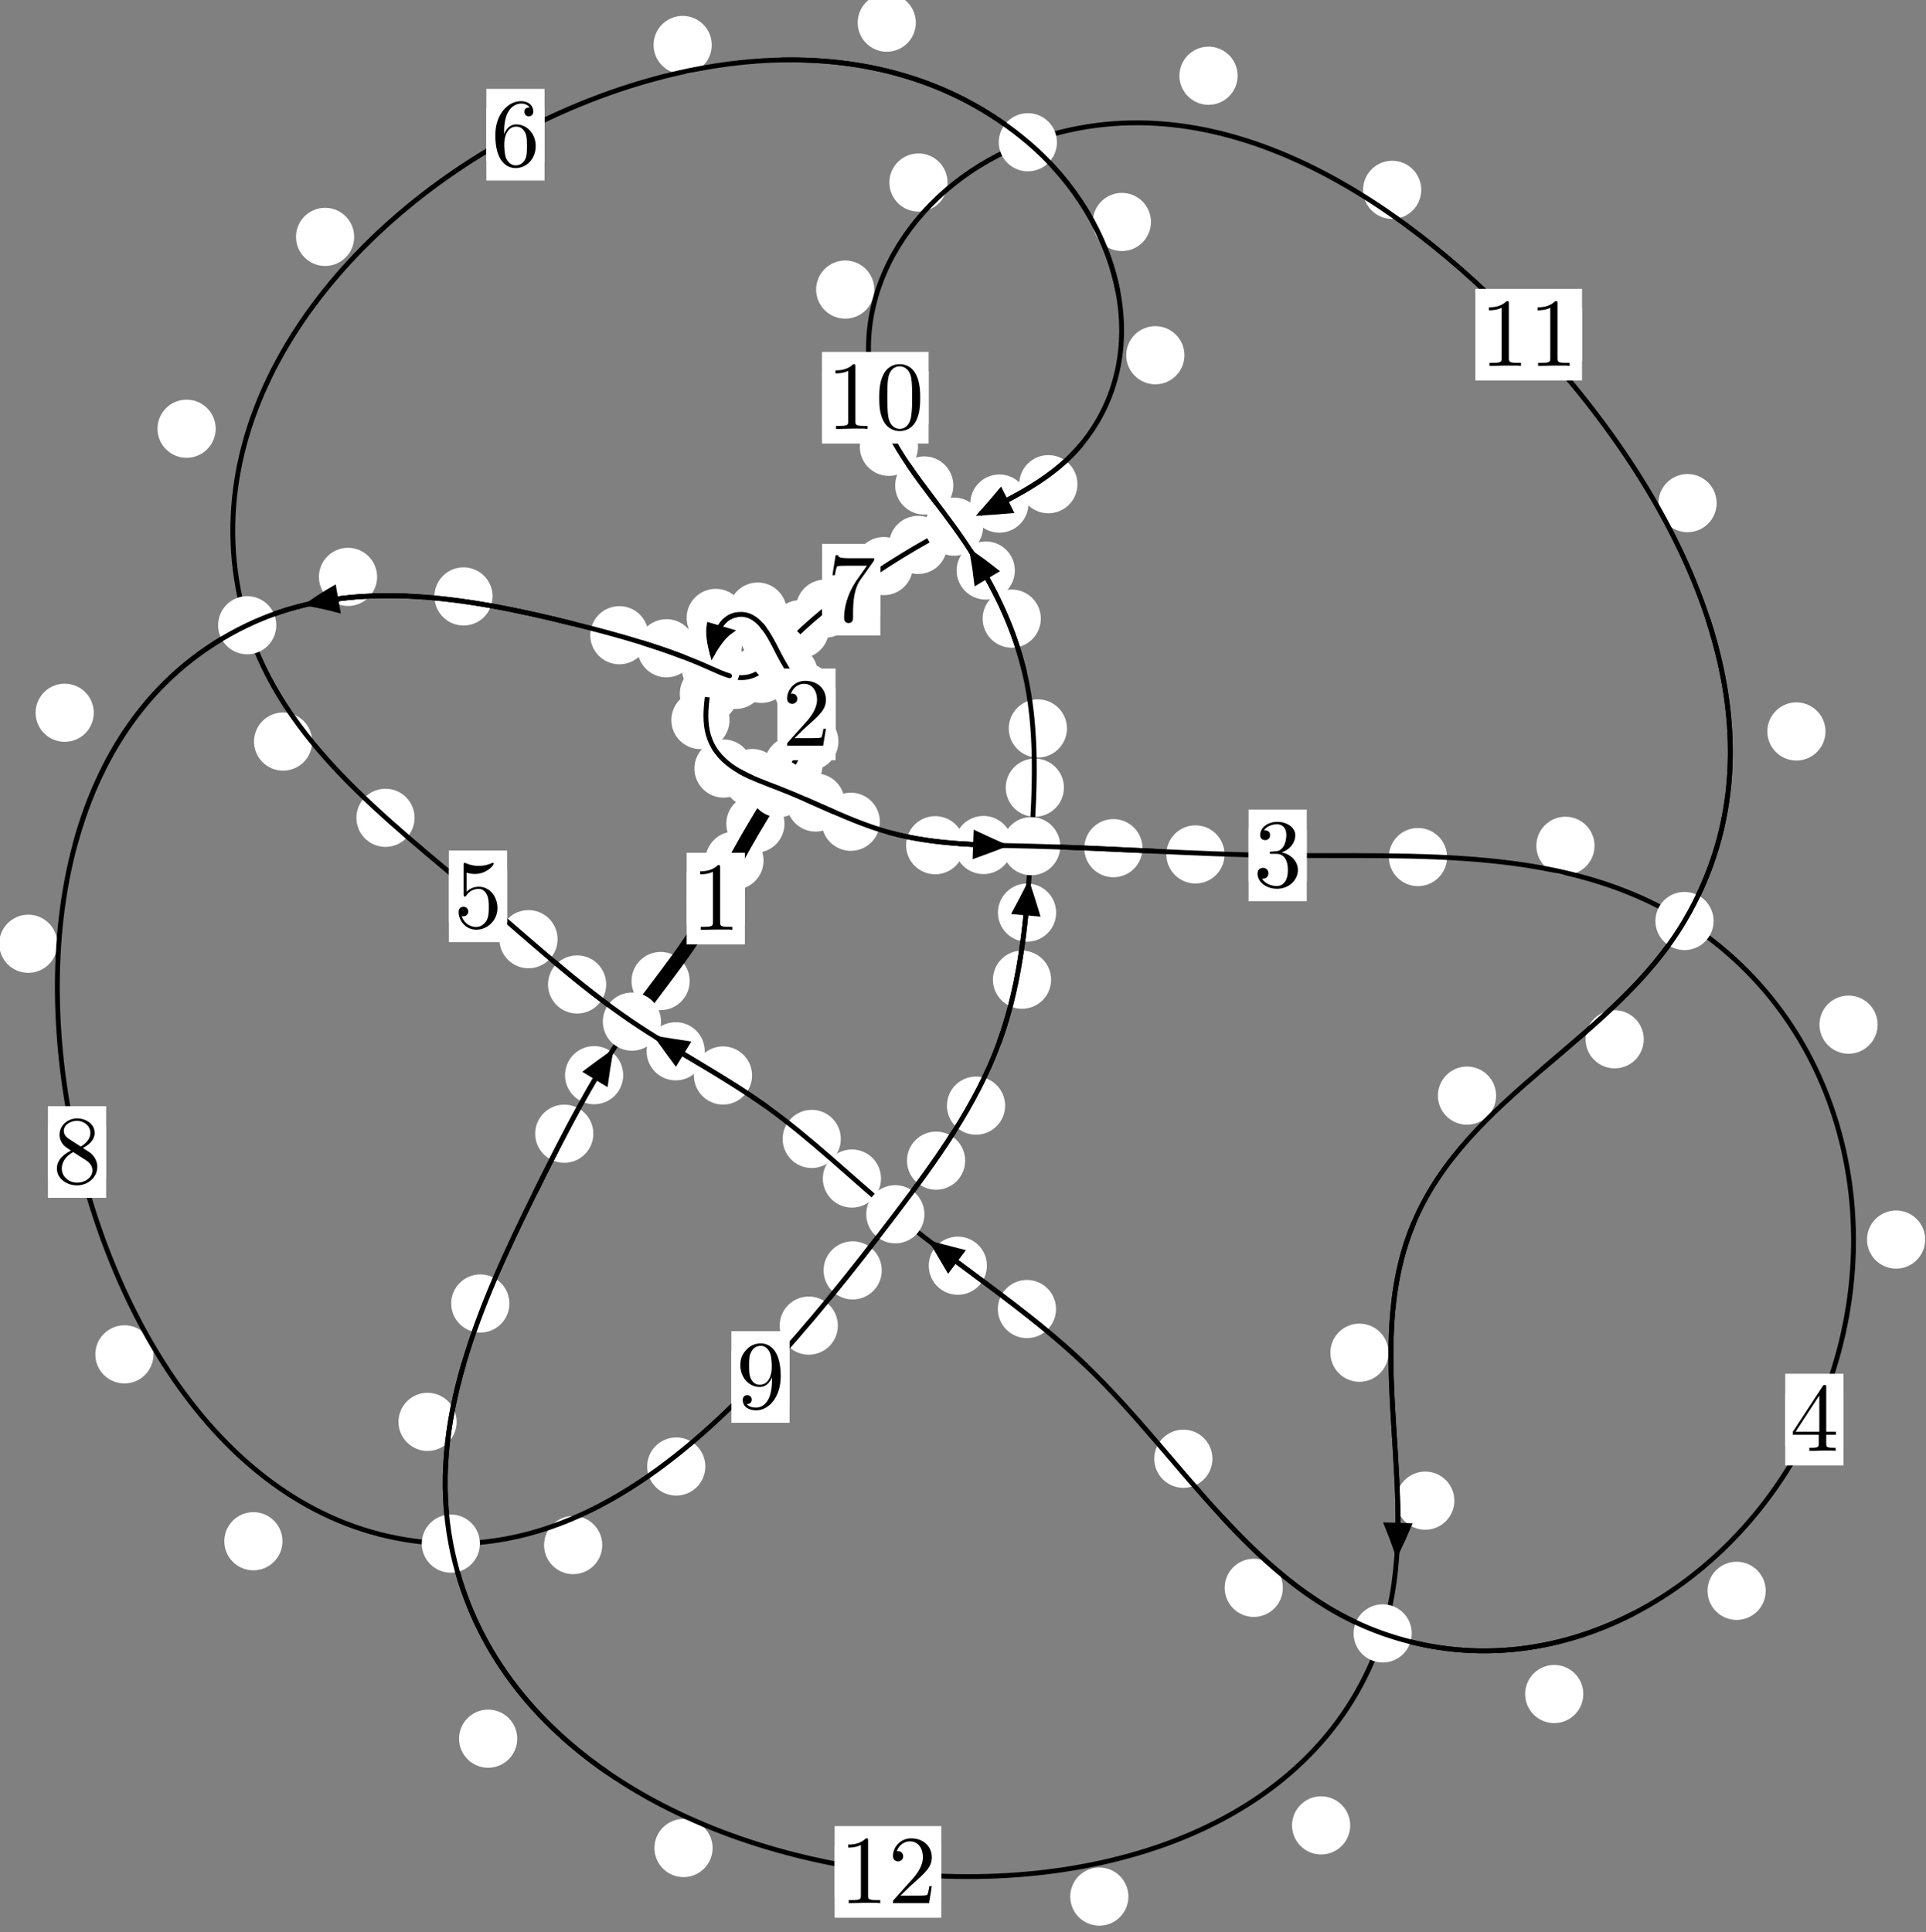 <?xml version="1.0"?>
<!-- Created by MetaPost 1.999 on 2021.07.06:0006 -->
<svg version="1.1" xmlns="http://www.w3.org/2000/svg" xmlns:xlink="http://www.w3.org/1999/xlink" width="197.915" height="198.559" viewBox="0 0 197.915 198.559">
<rect x="0" y="0" width="197.915" height="198.559" fill="#808080" stroke="none"/>
<!-- Original BoundingBox: -80.083054 -116.898102 117.831909 81.660553 -->
  <defs>
    <g transform="scale(0.01,0.01)" id="GLYPHcmr10_48">
      <path style="fill-rule: evenodd;" d="M460 -320C460 -400,455 -480,420 -554C374 -650,292 -666,250 -666C190 -666,117 -640,76 -547C44 -478,39 -400,39 -320C39 -245,43 -155,84 -79C127 2,200 22,249 22C303 22,379 1,423 -94C455 -163,460 -241,460 -320M249 -0C210 -0,151 -25,133 -121C122 -181,122 -273,122 -332C122 -396,122 -462,130 -516C149 -635,224 -644,249 -644C282 -644,348 -626,367 -527C377 -471,377 -395,377 -332C377 -257,377 -189,366 -125C351 -30,294 -0,249 -0"></path>
    </g>
    <g transform="scale(0.01,0.01)" id="GLYPHcmr10_49">
      <path style="fill-rule: evenodd;" d="M294 -640C294 -664,294 -666,271 -666C209 -602,121 -602,89 -602L89 -571C109 -571,168 -571,220 -597L220 -79C220 -43,217 -31,127 -31L95 -31L95 -0L257 -0L130 -3L217 -3L257 -3L297 -3L384 -3L419 -0L419 -31L387 -31C297 -31,294 -42,294 -79"></path>
    </g>
    <g transform="scale(0.01,0.01)" id="GLYPHcmr10_50">
      <path style="fill-rule: evenodd;" d="M127 -77L233 -180C389 -318,449 -372,449 -472C449 -586,359 -666,237 -666C124 -666,50 -574,50 -485C50 -429,100 -429,103 -429C120 -429,155 -441,155 -482C155 -508,137 -534,102 -534C94 -534,92 -534,89 -533C112 -598,166 -635,224 -635C315 -635,358 -554,358 -472C358 -392,308 -313,253 -251L61 -37C50 -26,50 -24,50 -0L421 -0L449 -174L424 -174C419 -144,412 -100,402 -85C395 -77,329 -77,307 -77"></path>
    </g>
    <g transform="scale(0.01,0.01)" id="GLYPHcmr10_51">
      <path style="fill-rule: evenodd;" d="M290 -352C372 -379,430 -449,430 -528C430 -610,342 -666,246 -666C145 -666,69 -606,69 -530C69 -497,91 -478,120 -478C151 -478,171 -500,171 -529C171 -579,124 -579,109 -579C140 -628,206 -641,242 -641C283 -641,338 -619,338 -529C338 -517,336 -459,310 -415C280 -367,246 -364,221 -363C213 -362,189 -360,182 -360C174 -359,167 -358,167 -348C167 -337,174 -337,191 -337L235 -337C317 -337,354 -269,354 -171C354 -35,285 -6,241 -6C198 -6,123 -23,88 -82C123 -77,154 -99,154 -137C154 -173,127 -193,98 -193C74 -193,42 -179,42 -135C42 -44,135 22,244 22C366 22,457 -69,457 -171C457 -253,394 -331,290 -352"></path>
    </g>
    <g transform="scale(0.01,0.01)" id="GLYPHcmr10_52">
      <path style="fill-rule: evenodd;" d="M294 -165L294 -78C294 -42,292 -31,218 -31L197 -31L197 -0L332 -0L238 -3L290 -3L332 -3L374 -3L427 -3L468 -0L468 -31L447 -31C373 -31,371 -42,371 -78L371 -165L471 -165L471 -196L371 -196L371 -651C371 -671,371 -677,355 -677C346 -677,343 -677,335 -665L28 -196L28 -165M300 -196L56 -196L300 -569"></path>
    </g>
    <g transform="scale(0.01,0.01)" id="GLYPHcmr10_53">
      <path style="fill-rule: evenodd;" d="M449 -201C449 -320,367 -420,259 -420C211 -420,168 -404,132 -369L132 -564C152 -558,185 -551,217 -551C340 -551,410 -642,410 -655C410 -661,407 -666,400 -666C399 -666,397 -666,392 -663C372 -654,323 -634,256 -634C216 -634,170 -641,123 -662C115 -665,113 -665,111 -665C101 -665,101 -657,101 -641L101 -345C101 -327,101 -319,115 -319C122 -319,124 -322,128 -328C139 -344,176 -398,257 -398C309 -398,334 -352,342 -334C358 -297,360 -258,360 -208C360 -173,360 -113,336 -71C312 -32,275 -6,229 -6C156 -6,99 -59,82 -118C85 -117,88 -116,99 -116C132 -116,149 -141,149 -165C149 -189,132 -214,99 -214C85 -214,50 -207,50 -161C50 -75,119 22,231 22C347 22,449 -74,449 -201"></path>
    </g>
    <g transform="scale(0.01,0.01)" id="GLYPHcmr10_54">
      <path style="fill-rule: evenodd;" d="M132 -328L132 -352C132 -605,256 -641,307 -641C331 -641,373 -635,395 -601C380 -601,340 -601,340 -556C340 -525,364 -510,386 -510C402 -510,432 -519,432 -558C432 -618,388 -666,305 -666C177 -666,42 -537,42 -316C42 -49,158 22,251 22C362 22,457 -72,457 -204C457 -331,368 -427,257 -427C189 -427,152 -376,132 -328M251 -6C188 -6,158 -66,152 -81C134 -128,134 -208,134 -226C134 -304,166 -404,256 -404C272 -404,318 -404,349 -342C367 -305,367 -254,367 -205C367 -157,367 -107,350 -71C320 -11,274 -6,251 -6"></path>
    </g>
    <g transform="scale(0.01,0.01)" id="GLYPHcmr10_55">
      <path style="fill-rule: evenodd;" d="M476 -609C485 -621,485 -623,485 -644L242 -644C120 -644,118 -657,114 -676L89 -676L56 -470L81 -470C84 -486,93 -549,106 -561C113 -567,191 -567,204 -567L411 -567C400 -551,321 -442,299 -409C209 -274,176 -135,176 -33C176 -23,176 22,222 22C268 22,268 -23,268 -33L268 -84C268 -139,271 -194,279 -248C283 -271,297 -357,341 -419"></path>
    </g>
    <g transform="scale(0.01,0.01)" id="GLYPHcmr10_56">
      <path style="fill-rule: evenodd;" d="M163 -457C117 -487,113 -521,113 -538C113 -599,178 -641,249 -641C322 -641,386 -589,386 -517C386 -460,347 -412,287 -377M309 -362C381 -399,430 -451,430 -517C430 -609,341 -666,250 -666C150 -666,69 -592,69 -499C69 -481,71 -436,113 -389C124 -377,161 -352,186 -335C128 -306,42 -250,42 -151C42 -45,144 22,249 22C362 22,457 -61,457 -168C457 -204,446 -249,408 -291C389 -312,373 -322,309 -362M209 -320L332 -242C360 -223,407 -193,407 -132C407 -58,332 -6,250 -6C164 -6,92 -68,92 -151C92 -209,124 -273,209 -320"></path>
    </g>
    <g transform="scale(0.01,0.01)" id="GLYPHcmr10_57">
      <path style="fill-rule: evenodd;" d="M367 -318L367 -286C367 -52,263 -6,205 -6C188 -6,134 -8,107 -42C151 -42,159 -71,159 -88C159 -119,135 -134,113 -134C97 -134,67 -125,67 -86C67 -19,121 22,206 22C335 22,457 -114,457 -329C457 -598,342 -666,253 -666C198 -666,149 -648,106 -603C65 -558,42 -516,42 -441C42 -316,130 -218,242 -218C303 -218,344 -260,367 -318M243 -241C227 -241,181 -241,150 -304C132 -341,132 -391,132 -440C132 -494,132 -541,153 -578C180 -628,218 -641,253 -641C299 -641,332 -607,349 -562C361 -530,365 -467,365 -421C365 -338,331 -241,243 -241"></path>
    </g>
  </defs>
  <path d="M78.459 88.44C78.459 87.647,78.144 86.887,77.584 86.327C77.023 85.766,76.263 85.451,75.47 85.451C74.678 85.451,73.918 85.766,73.357 86.327C72.797 86.887,72.482 87.647,72.482 88.44C72.482 89.233,72.797 89.993,73.357 90.553C73.918 91.114,74.678 91.429,75.47 91.429C76.263 91.429,77.023 91.114,77.584 90.553C78.144 89.993,78.459 89.233,78.459 88.44Z" style="fill: rgb(100%,100%,100%);stroke: none;"></path>
  <path d="M76.541 92.35C76.541 91.557,76.226 90.797,75.665 90.237C75.105 89.676,74.345 89.361,73.552 89.361C72.759 89.361,71.999 89.676,71.439 90.237C70.878 90.797,70.563 91.557,70.563 92.35C70.563 93.143,70.878 93.903,71.439 94.463C71.999 95.024,72.759 95.339,73.552 95.339C74.345 95.339,75.105 95.024,75.665 94.463C76.226 93.903,76.541 93.143,76.541 92.35Z" style="fill: rgb(100%,100%,100%);stroke: none;"></path>
  <path d="M84.513 78.659C84.513 77.866,84.198 77.106,83.638 76.546C83.077 75.985,82.317 75.67,81.524 75.67C80.732 75.67,79.971 75.985,79.411 76.546C78.85 77.106,78.535 77.866,78.535 78.659C78.535 79.452,78.85 80.212,79.411 80.772C79.971 81.333,80.732 81.648,81.524 81.648C82.317 81.648,83.077 81.333,83.638 80.772C84.198 80.212,84.513 79.452,84.513 78.659Z" style="fill: rgb(100%,100%,100%);stroke: none;"></path>
  <path d="M80.612 84.65C80.612 83.857,80.297 83.097,79.737 82.536C79.176 81.976,78.416 81.661,77.624 81.661C76.831 81.661,76.071 81.976,75.51 82.536C74.95 83.097,74.635 83.857,74.635 84.65C74.635 85.442,74.95 86.203,75.51 86.763C76.071 87.324,76.831 87.638,77.624 87.638C78.416 87.638,79.176 87.324,79.737 86.763C80.297 86.203,80.612 85.442,80.612 84.65Z" style="fill: rgb(100%,100%,100%);stroke: none;"></path>
  <path d="M85.613 71.098C85.613 70.306,85.298 69.545,84.737 68.985C84.177 68.424,83.417 68.109,82.624 68.109C81.831 68.109,81.071 68.424,80.511 68.985C79.95 69.545,79.635 70.306,79.635 71.098C79.635 71.891,79.95 72.651,80.511 73.212C81.071 73.772,81.831 74.087,82.624 74.087C83.417 74.087,84.177 73.772,84.737 73.212C85.298 72.651,85.613 71.891,85.613 71.098Z" style="fill: rgb(100%,100%,100%);stroke: none;"></path>
  <path d="M86.156 76.196C86.156 75.403,85.841 74.643,85.281 74.082C84.72 73.522,83.96 73.207,83.167 73.207C82.375 73.207,81.615 73.522,81.054 74.082C80.494 74.643,80.179 75.403,80.179 76.196C80.179 76.988,80.494 77.748,81.054 78.309C81.615 78.869,82.375 79.184,83.167 79.184C83.96 79.184,84.72 78.869,85.281 78.309C85.841 77.748,86.156 76.988,86.156 76.196Z" style="fill: rgb(100%,100%,100%);stroke: none;"></path>
  <path d="M81.979 65.159C81.979 64.366,81.664 63.606,81.103 63.045C80.543 62.485,79.783 62.17,78.99 62.17C78.197 62.17,77.437 62.485,76.877 63.045C76.316 63.606,76.001 64.366,76.001 65.159C76.001 65.951,76.316 66.712,76.877 67.272C77.437 67.832,78.197 68.147,78.99 68.147C79.783 68.147,80.543 67.832,81.103 67.272C81.664 66.712,81.979 65.951,81.979 65.159Z" style="fill: rgb(100%,100%,100%);stroke: none;"></path>
  <path d="M84.032 69.232C84.032 68.439,83.717 67.679,83.157 67.119C82.596 66.558,81.836 66.243,81.043 66.243C80.251 66.243,79.49 66.558,78.93 67.119C78.369 67.679,78.054 68.439,78.054 69.232C78.054 70.025,78.369 70.785,78.93 71.345C79.49 71.906,80.251 72.221,81.043 72.221C81.836 72.221,82.596 71.906,83.157 71.345C83.717 70.785,84.032 70.025,84.032 69.232Z" style="fill: rgb(100%,100%,100%);stroke: none;"></path>
  <path d="M76.537 63.503C76.537 62.711,76.222 61.95,75.662 61.39C75.101 60.829,74.341 60.514,73.548 60.514C72.756 60.514,71.995 60.829,71.435 61.39C70.874 61.95,70.559 62.711,70.559 63.503C70.559 64.296,70.874 65.056,71.435 65.617C71.995 66.177,72.756 66.492,73.548 66.492C74.341 66.492,75.101 66.177,75.662 65.617C76.222 65.056,76.537 64.296,76.537 63.503Z" style="fill: rgb(100%,100%,100%);stroke: none;"></path>
  <path d="M80.85 62.852C80.85 62.06,80.535 61.3,79.975 60.739C79.414 60.179,78.654 59.864,77.862 59.864C77.069 59.864,76.309 60.179,75.748 60.739C75.188 61.3,74.873 62.06,74.873 62.852C74.873 63.645,75.188 64.405,75.748 64.966C76.309 65.526,77.069 65.841,77.862 65.841C78.654 65.841,79.414 65.526,79.975 64.966C80.535 64.405,80.85 63.645,80.85 62.852Z" style="fill: rgb(100%,100%,100%);stroke: none;"></path>
  <path d="M75.833 71.297C75.833 70.504,75.518 69.744,74.957 69.184C74.397 68.623,73.637 68.308,72.844 68.308C72.051 68.308,71.291 68.623,70.731 69.184C70.17 69.744,69.855 70.504,69.855 71.297C69.855 72.09,70.17 72.85,70.731 73.41C71.291 73.971,72.051 74.286,72.844 74.286C73.637 74.286,74.397 73.971,74.957 73.41C75.518 72.85,75.833 72.09,75.833 71.297Z" style="fill: rgb(100%,100%,100%);stroke: none;"></path>
  <path d="M76.237 66.26C76.237 65.467,75.922 64.707,75.362 64.147C74.801 63.586,74.041 63.271,73.248 63.271C72.456 63.271,71.696 63.586,71.135 64.147C70.575 64.707,70.26 65.467,70.26 66.26C70.26 67.053,70.575 67.813,71.135 68.373C71.696 68.934,72.456 69.249,73.248 69.249C74.041 69.249,74.801 68.934,75.362 68.373C75.922 67.813,76.237 67.053,76.237 66.26Z" style="fill: rgb(100%,100%,100%);stroke: none;"></path>
  <path d="M77.341 78.98C77.341 78.188,77.026 77.428,76.466 76.867C75.905 76.307,75.145 75.992,74.353 75.992C73.56 75.992,72.8 76.307,72.239 76.867C71.679 77.428,71.364 78.188,71.364 78.98C71.364 79.773,71.679 80.533,72.239 81.094C72.8 81.654,73.56 81.969,74.353 81.969C75.145 81.969,75.905 81.654,76.466 81.094C77.026 80.533,77.341 79.773,77.341 78.98Z" style="fill: rgb(100%,100%,100%);stroke: none;"></path>
  <path d="M74.966 73.997C74.966 73.205,74.651 72.445,74.091 71.884C73.53 71.324,72.77 71.009,71.978 71.009C71.185 71.009,70.425 71.324,69.864 71.884C69.304 72.445,68.989 73.205,68.989 73.997C68.989 74.79,69.304 75.55,69.864 76.111C70.425 76.671,71.185 76.986,71.978 76.986C72.77 76.986,73.53 76.671,74.091 76.111C74.651 75.55,74.966 74.79,74.966 73.997Z" style="fill: rgb(100%,100%,100%);stroke: none;"></path>
  <path d="M86.8 82.472C86.8 81.679,86.485 80.919,85.924 80.359C85.364 79.798,84.604 79.483,83.811 79.483C83.018 79.483,82.258 79.798,81.698 80.359C81.137 80.919,80.822 81.679,80.822 82.472C80.822 83.265,81.137 84.025,81.698 84.585C82.258 85.146,83.018 85.461,83.811 85.461C84.604 85.461,85.364 85.146,85.924 84.585C86.485 84.025,86.8 83.265,86.8 82.472Z" style="fill: rgb(100%,100%,100%);stroke: none;"></path>
  <path d="M80.298 79.961C80.298 79.168,79.983 78.408,79.422 77.847C78.862 77.287,78.102 76.972,77.309 76.972C76.516 76.972,75.756 77.287,75.196 77.847C74.635 78.408,74.32 79.168,74.32 79.961C74.32 80.753,74.635 81.514,75.196 82.074C75.756 82.635,76.516 82.949,77.309 82.949C78.102 82.949,78.862 82.635,79.422 82.074C79.983 81.514,80.298 80.753,80.298 79.961Z" style="fill: rgb(100%,100%,100%);stroke: none;"></path>
  <path d="M99.09 86.862C99.09 86.069,98.775 85.309,98.214 84.748C97.654 84.188,96.894 83.873,96.101 83.873C95.308 83.873,94.548 84.188,93.988 84.748C93.427 85.309,93.112 86.069,93.112 86.862C93.112 87.654,93.427 88.415,93.988 88.975C94.548 89.536,95.308 89.85,96.101 89.85C96.894 89.85,97.654 89.536,98.214 88.975C98.775 88.415,99.09 87.654,99.09 86.862Z" style="fill: rgb(100%,100%,100%);stroke: none;"></path>
  <path d="M90.416 84.452C90.416 83.659,90.101 82.899,89.541 82.339C88.98 81.778,88.22 81.463,87.428 81.463C86.635 81.463,85.875 81.778,85.314 82.339C84.754 82.899,84.439 83.659,84.439 84.452C84.439 85.245,84.754 86.005,85.314 86.565C85.875 87.126,86.635 87.441,87.428 87.441C88.22 87.441,88.98 87.126,89.541 86.565C90.101 86.005,90.416 85.245,90.416 84.452Z" style="fill: rgb(100%,100%,100%);stroke: none;"></path>
  <path d="M117.4 87.166C117.4 86.373,117.085 85.613,116.524 85.052C115.964 84.492,115.204 84.177,114.411 84.177C113.618 84.177,112.858 84.492,112.298 85.052C111.737 85.613,111.422 86.373,111.422 87.166C111.422 87.958,111.737 88.718,112.298 89.279C112.858 89.839,113.618 90.154,114.411 90.154C115.204 90.154,115.964 89.839,116.524 89.279C117.085 88.718,117.4 87.958,117.4 87.166Z" style="fill: rgb(100%,100%,100%);stroke: none;"></path>
  <path d="M104.047 86.841C104.047 86.048,103.732 85.288,103.172 84.728C102.611 84.167,101.851 83.852,101.058 83.852C100.266 83.852,99.505 84.167,98.945 84.728C98.385 85.288,98.07 86.048,98.07 86.841C98.07 87.634,98.385 88.394,98.945 88.954C99.505 89.515,100.266 89.83,101.058 89.83C101.851 89.83,102.611 89.515,103.172 88.954C103.732 88.394,104.047 87.634,104.047 86.841Z" style="fill: rgb(100%,100%,100%);stroke: none;"></path>
  <path d="M148.699 88.078C148.699 87.286,148.384 86.525,147.823 85.965C147.263 85.404,146.503 85.09,145.71 85.09C144.917 85.09,144.157 85.404,143.596 85.965C143.036 86.525,142.721 87.286,142.721 88.078C142.721 88.871,143.036 89.631,143.596 90.192C144.157 90.752,144.917 91.067,145.71 91.067C146.503 91.067,147.263 90.752,147.823 90.192C148.384 89.631,148.699 88.871,148.699 88.078Z" style="fill: rgb(100%,100%,100%);stroke: none;"></path>
  <path d="M125.832 87.808C125.832 87.015,125.517 86.255,124.957 85.695C124.396 85.134,123.636 84.819,122.843 84.819C122.051 84.819,121.291 85.134,120.73 85.695C120.17 86.255,119.855 87.015,119.855 87.808C119.855 88.601,120.17 89.361,120.73 89.921C121.291 90.482,122.051 90.797,122.843 90.797C123.636 90.797,124.396 90.482,124.957 89.921C125.517 89.361,125.832 88.601,125.832 87.808Z" style="fill: rgb(100%,100%,100%);stroke: none;"></path>
  <path d="M192.945 105.302C192.945 104.509,192.631 103.749,192.07 103.189C191.51 102.628,190.749 102.313,189.957 102.313C189.164 102.313,188.404 102.628,187.843 103.189C187.283 103.749,186.968 104.509,186.968 105.302C186.968 106.095,187.283 106.855,187.843 107.415C188.404 107.976,189.164 108.291,189.957 108.291C190.749 108.291,191.51 107.976,192.07 107.415C192.631 106.855,192.945 106.095,192.945 105.302Z" style="fill: rgb(100%,100%,100%);stroke: none;"></path>
  <path d="M163.853 86.92C163.853 86.128,163.538 85.367,162.977 84.807C162.417 84.247,161.657 83.932,160.864 83.932C160.071 83.932,159.311 84.247,158.751 84.807C158.19 85.367,157.875 86.128,157.875 86.92C157.875 87.713,158.19 88.473,158.751 89.034C159.311 89.594,160.071 89.909,160.864 89.909C161.657 89.909,162.417 89.594,162.977 89.034C163.538 88.473,163.853 87.713,163.853 86.92Z" style="fill: rgb(100%,100%,100%);stroke: none;"></path>
  <path d="M181.443 163.487C181.443 162.694,181.128 161.934,180.568 161.374C180.007 160.813,179.247 160.498,178.454 160.498C177.662 160.498,176.901 160.813,176.341 161.374C175.78 161.934,175.465 162.694,175.465 163.487C175.465 164.28,175.78 165.04,176.341 165.6C176.901 166.161,177.662 166.476,178.454 166.476C179.247 166.476,180.007 166.161,180.568 165.6C181.128 165.04,181.443 164.28,181.443 163.487Z" style="fill: rgb(100%,100%,100%);stroke: none;"></path>
  <path d="M197.832 127.387C197.832 126.595,197.517 125.835,196.956 125.274C196.396 124.714,195.636 124.399,194.843 124.399C194.05 124.399,193.29 124.714,192.73 125.274C192.169 125.835,191.854 126.595,191.854 127.387C191.854 128.18,192.169 128.94,192.73 129.501C193.29 130.061,194.05 130.376,194.843 130.376C195.636 130.376,196.396 130.061,196.956 129.501C197.517 128.94,197.832 128.18,197.832 127.387Z" style="fill: rgb(100%,100%,100%);stroke: none;"></path>
  <path d="M131.825 163.18C131.825 162.388,131.51 161.627,130.949 161.067C130.389 160.506,129.629 160.191,128.836 160.191C128.043 160.191,127.283 160.506,126.723 161.067C126.162 161.627,125.847 162.388,125.847 163.18C125.847 163.973,126.162 164.733,126.723 165.294C127.283 165.854,128.043 166.169,128.836 166.169C129.629 166.169,130.389 165.854,130.949 165.294C131.51 164.733,131.825 163.973,131.825 163.18Z" style="fill: rgb(100%,100%,100%);stroke: none;"></path>
  <path d="M162.7 174.093C162.7 173.3,162.385 172.54,161.825 171.98C161.264 171.419,160.504 171.104,159.712 171.104C158.919 171.104,158.159 171.419,157.598 171.98C157.038 172.54,156.723 173.3,156.723 174.093C156.723 174.886,157.038 175.646,157.598 176.206C158.159 176.767,158.919 177.082,159.712 177.082C160.504 177.082,161.264 176.767,161.825 176.206C162.385 175.646,162.7 174.886,162.7 174.093Z" style="fill: rgb(100%,100%,100%);stroke: none;"></path>
  <path d="M108.516 134.528C108.516 133.735,108.201 132.975,107.64 132.415C107.08 131.854,106.319 131.539,105.527 131.539C104.734 131.539,103.974 131.854,103.413 132.415C102.853 132.975,102.538 133.735,102.538 134.528C102.538 135.321,102.853 136.081,103.413 136.641C103.974 137.202,104.734 137.517,105.527 137.517C106.319 137.517,107.08 137.202,107.64 136.641C108.201 136.081,108.516 135.321,108.516 134.528Z" style="fill: rgb(100%,100%,100%);stroke: none;"></path>
  <path d="M124.589 149.911C124.589 149.119,124.274 148.359,123.713 147.798C123.153 147.238,122.393 146.923,121.6 146.923C120.807 146.923,120.047 147.238,119.487 147.798C118.926 148.359,118.611 149.119,118.611 149.911C118.611 150.704,118.926 151.464,119.487 152.025C120.047 152.585,120.807 152.9,121.6 152.9C122.393 152.9,123.153 152.585,123.713 152.025C124.274 151.464,124.589 150.704,124.589 149.911Z" style="fill: rgb(100%,100%,100%);stroke: none;"></path>
  <path d="M90.533 121.118C90.533 120.325,90.218 119.565,89.658 119.004C89.098 118.444,88.337 118.129,87.545 118.129C86.752 118.129,85.992 118.444,85.431 119.004C84.871 119.565,84.556 120.325,84.556 121.118C84.556 121.91,84.871 122.67,85.431 123.231C85.992 123.791,86.752 124.106,87.545 124.106C88.337 124.106,89.098 123.791,89.658 123.231C90.218 122.67,90.533 121.91,90.533 121.118Z" style="fill: rgb(100%,100%,100%);stroke: none;"></path>
  <path d="M101.415 130.075C101.415 129.282,101.101 128.522,100.54 127.961C99.98 127.401,99.219 127.086,98.427 127.086C97.634 127.086,96.874 127.401,96.313 127.961C95.753 128.522,95.438 129.282,95.438 130.075C95.438 130.867,95.753 131.628,96.313 132.188C96.874 132.748,97.634 133.063,98.427 133.063C99.219 133.063,99.98 132.748,100.54 132.188C101.101 131.628,101.415 130.867,101.415 130.075Z" style="fill: rgb(100%,100%,100%);stroke: none;"></path>
  <path d="M77.283 110.525C77.283 109.732,76.968 108.972,76.407 108.412C75.847 107.851,75.087 107.536,74.294 107.536C73.501 107.536,72.741 107.851,72.181 108.412C71.62 108.972,71.305 109.732,71.305 110.525C71.305 111.318,71.62 112.078,72.181 112.638C72.741 113.199,73.501 113.514,74.294 113.514C75.087 113.514,75.847 113.199,76.407 112.638C76.968 112.078,77.283 111.318,77.283 110.525Z" style="fill: rgb(100%,100%,100%);stroke: none;"></path>
  <path d="M86.402 117.046C86.402 116.254,86.087 115.493,85.527 114.933C84.966 114.373,84.206 114.058,83.413 114.058C82.621 114.058,81.861 114.373,81.3 114.933C80.74 115.493,80.425 116.254,80.425 117.046C80.425 117.839,80.74 118.599,81.3 119.16C81.861 119.72,82.621 120.035,83.413 120.035C84.206 120.035,84.966 119.72,85.527 119.16C86.087 118.599,86.402 117.839,86.402 117.046Z" style="fill: rgb(100%,100%,100%);stroke: none;"></path>
  <path d="M62.292 101.171C62.292 100.379,61.977 99.618,61.417 99.058C60.857 98.497,60.096 98.183,59.304 98.183C58.511 98.183,57.751 98.497,57.19 99.058C56.63 99.618,56.315 100.379,56.315 101.171C56.315 101.964,56.63 102.724,57.19 103.285C57.751 103.845,58.511 104.16,59.304 104.16C60.096 104.16,60.857 103.845,61.417 103.285C61.977 102.724,62.292 101.964,62.292 101.171Z" style="fill: rgb(100%,100%,100%);stroke: none;"></path>
  <path d="M72.423 108.039C72.423 107.246,72.108 106.486,71.548 105.926C70.987 105.365,70.227 105.05,69.435 105.05C68.642 105.05,67.882 105.365,67.321 105.926C66.761 106.486,66.446 107.246,66.446 108.039C66.446 108.832,66.761 109.592,67.321 110.152C67.882 110.713,68.642 111.028,69.435 111.028C70.227 111.028,70.987 110.713,71.548 110.152C72.108 109.592,72.423 108.832,72.423 108.039Z" style="fill: rgb(100%,100%,100%);stroke: none;"></path>
  <path d="M42.601 84.045C42.601 83.253,42.286 82.493,41.726 81.932C41.165 81.372,40.405 81.057,39.612 81.057C38.82 81.057,38.059 81.372,37.499 81.932C36.939 82.493,36.624 83.253,36.624 84.045C36.624 84.838,36.939 85.598,37.499 86.159C38.059 86.719,38.82 87.034,39.612 87.034C40.405 87.034,41.165 86.719,41.726 86.159C42.286 85.598,42.601 84.838,42.601 84.045Z" style="fill: rgb(100%,100%,100%);stroke: none;"></path>
  <path d="M57.296 96.519C57.296 95.727,56.981 94.967,56.42 94.406C55.86 93.846,55.1 93.531,54.307 93.531C53.514 93.531,52.754 93.846,52.194 94.406C51.633 94.967,51.318 95.727,51.318 96.519C51.318 97.312,51.633 98.072,52.194 98.633C52.754 99.193,53.514 99.508,54.307 99.508C55.1 99.508,55.86 99.193,56.42 98.633C56.981 98.072,57.296 97.312,57.296 96.519Z" style="fill: rgb(100%,100%,100%);stroke: none;"></path>
  <path d="M22.162 44.06C22.162 43.268,21.847 42.507,21.287 41.947C20.726 41.387,19.966 41.072,19.173 41.072C18.381 41.072,17.62 41.387,17.06 41.947C16.499 42.507,16.185 43.268,16.185 44.06C16.185 44.853,16.499 45.613,17.06 46.174C17.62 46.734,18.381 47.049,19.173 47.049C19.966 47.049,20.726 46.734,21.287 46.174C21.847 45.613,22.162 44.853,22.162 44.06Z" style="fill: rgb(100%,100%,100%);stroke: none;"></path>
  <path d="M32.077 76.211C32.077 75.418,31.762 74.658,31.202 74.097C30.641 73.537,29.881 73.222,29.089 73.222C28.296 73.222,27.536 73.537,26.975 74.097C26.415 74.658,26.1 75.418,26.1 76.211C26.1 77.003,26.415 77.763,26.975 78.324C27.536 78.884,28.296 79.199,29.089 79.199C29.881 79.199,30.641 78.884,31.202 78.324C31.762 77.763,32.077 77.003,32.077 76.211Z" style="fill: rgb(100%,100%,100%);stroke: none;"></path>
  <path d="M73.14 4.622C73.14 3.829,72.825 3.069,72.264 2.508C71.704 1.948,70.943 1.633,70.151 1.633C69.358 1.633,68.598 1.948,68.037 2.508C67.477 3.069,67.162 3.829,67.162 4.622C67.162 5.414,67.477 6.175,68.037 6.735C68.598 7.296,69.358 7.611,70.151 7.611C70.943 7.611,71.704 7.296,72.264 6.735C72.825 6.175,73.14 5.414,73.14 4.622Z" style="fill: rgb(100%,100%,100%);stroke: none;"></path>
  <path d="M36.395 24.346C36.395 23.553,36.08 22.793,35.519 22.232C34.959 21.672,34.199 21.357,33.406 21.357C32.613 21.357,31.853 21.672,31.293 22.232C30.732 22.793,30.417 23.553,30.417 24.346C30.417 25.138,30.732 25.899,31.293 26.459C31.853 27.02,32.613 27.335,33.406 27.335C34.199 27.335,34.959 27.02,35.519 26.459C36.08 25.899,36.395 25.138,36.395 24.346Z" style="fill: rgb(100%,100%,100%);stroke: none;"></path>
  <path d="M118.272 22.812C118.272 22.019,117.957 21.259,117.397 20.699C116.836 20.138,116.076 19.823,115.283 19.823C114.491 19.823,113.73 20.138,113.17 20.699C112.609 21.259,112.294 22.019,112.294 22.812C112.294 23.605,112.609 24.365,113.17 24.925C113.73 25.486,114.491 25.801,115.283 25.801C116.076 25.801,116.836 25.486,117.397 24.925C117.957 24.365,118.272 23.605,118.272 22.812Z" style="fill: rgb(100%,100%,100%);stroke: none;"></path>
  <path d="M94.112 2.328C94.112 1.535,93.797 0.775,93.237 0.215C92.676 -0.346,91.916 -0.661,91.123 -0.661C90.331 -0.661,89.571 -0.346,89.01 0.215C88.45 0.775,88.135 1.535,88.135 2.328C88.135 3.121,88.45 3.881,89.01 4.441C89.571 5.002,90.331 5.317,91.123 5.317C91.916 5.317,92.676 5.002,93.237 4.441C93.797 3.881,94.112 3.121,94.112 2.328Z" style="fill: rgb(100%,100%,100%);stroke: none;"></path>
  <path d="M110.716 49.76C110.716 48.967,110.401 48.207,109.84 47.647C109.28 47.086,108.519 46.771,107.727 46.771C106.934 46.771,106.174 47.086,105.613 47.647C105.053 48.207,104.738 48.967,104.738 49.76C104.738 50.553,105.053 51.313,105.613 51.874C106.174 52.434,106.934 52.749,107.727 52.749C108.519 52.749,109.28 52.434,109.84 51.874C110.401 51.313,110.716 50.553,110.716 49.76Z" style="fill: rgb(100%,100%,100%);stroke: none;"></path>
  <path d="M121.711 36.507C121.711 35.714,121.396 34.954,120.835 34.393C120.275 33.833,119.515 33.518,118.722 33.518C117.929 33.518,117.169 33.833,116.609 34.393C116.048 34.954,115.733 35.714,115.733 36.507C115.733 37.299,116.048 38.059,116.609 38.62C117.169 39.18,117.929 39.495,118.722 39.495C119.515 39.495,120.275 39.18,120.835 38.62C121.396 38.059,121.711 37.299,121.711 36.507Z" style="fill: rgb(100%,100%,100%);stroke: none;"></path>
  <path d="M97.337 55.999C97.337 55.206,97.022 54.446,96.461 53.886C95.901 53.325,95.141 53.01,94.348 53.01C93.555 53.01,92.795 53.325,92.235 53.886C91.674 54.446,91.359 55.206,91.359 55.999C91.359 56.792,91.674 57.552,92.235 58.112C92.795 58.673,93.555 58.988,94.348 58.988C95.141 58.988,95.901 58.673,96.461 58.112C97.022 57.552,97.337 56.792,97.337 55.999Z" style="fill: rgb(100%,100%,100%);stroke: none;"></path>
  <path d="M105.685 51.751C105.685 50.959,105.37 50.199,104.81 49.638C104.25 49.078,103.489 48.763,102.697 48.763C101.904 48.763,101.144 49.078,100.583 49.638C100.023 50.199,99.708 50.959,99.708 51.751C99.708 52.544,100.023 53.304,100.583 53.865C101.144 54.425,101.904 54.74,102.697 54.74C103.489 54.74,104.25 54.425,104.81 53.865C105.37 53.304,105.685 52.544,105.685 51.751Z" style="fill: rgb(100%,100%,100%);stroke: none;"></path>
  <path d="M87.768 62.551C87.768 61.759,87.453 60.999,86.892 60.438C86.332 59.878,85.572 59.563,84.779 59.563C83.986 59.563,83.226 59.878,82.666 60.438C82.105 60.999,81.79 61.759,81.79 62.551C81.79 63.344,82.105 64.104,82.666 64.665C83.226 65.225,83.986 65.54,84.779 65.54C85.572 65.54,86.332 65.225,86.892 64.665C87.453 64.104,87.768 63.344,87.768 62.551Z" style="fill: rgb(100%,100%,100%);stroke: none;"></path>
  <path d="M93.81 58.174C93.81 57.382,93.495 56.621,92.935 56.061C92.374 55.5,91.614 55.186,90.821 55.186C90.029 55.186,89.269 55.5,88.708 56.061C88.148 56.621,87.833 57.382,87.833 58.174C87.833 58.967,88.148 59.727,88.708 60.288C89.269 60.848,90.029 61.163,90.821 61.163C91.614 61.163,92.374 60.848,92.935 60.288C93.495 59.727,93.81 58.967,93.81 58.174Z" style="fill: rgb(100%,100%,100%);stroke: none;"></path>
  <path d="M82.11 68.16C82.11 67.367,81.795 66.607,81.234 66.047C80.674 65.486,79.914 65.171,79.121 65.171C78.328 65.171,77.568 65.486,77.008 66.047C76.447 66.607,76.132 67.367,76.132 68.16C76.132 68.953,76.447 69.713,77.008 70.273C77.568 70.834,78.328 71.149,79.121 71.149C79.914 71.149,80.674 70.834,81.234 70.273C81.795 69.713,82.11 68.953,82.11 68.16Z" style="fill: rgb(100%,100%,100%);stroke: none;"></path>
  <path d="M85.187 64.667C85.187 63.875,84.872 63.114,84.312 62.554C83.751 61.994,82.991 61.679,82.198 61.679C81.406 61.679,80.646 61.994,80.085 62.554C79.525 63.114,79.21 63.875,79.21 64.667C79.21 65.46,79.525 66.22,80.085 66.781C80.646 67.341,81.406 67.656,82.198 67.656C82.991 67.656,83.751 67.341,84.312 66.781C84.872 66.22,85.187 65.46,85.187 64.667Z" style="fill: rgb(100%,100%,100%);stroke: none;"></path>
  <path d="M78.596 69.87C78.596 69.078,78.281 68.318,77.721 67.757C77.16 67.197,76.4 66.882,75.607 66.882C74.815 66.882,74.055 67.197,73.494 67.757C72.934 68.318,72.619 69.078,72.619 69.87C72.619 70.663,72.934 71.423,73.494 71.984C74.055 72.544,74.815 72.859,75.607 72.859C76.4 72.859,77.16 72.544,77.721 71.984C78.281 71.423,78.596 70.663,78.596 69.87Z" style="fill: rgb(100%,100%,100%);stroke: none;"></path>
  <path d="M81.227 69.25C81.227 68.458,80.912 67.698,80.351 67.137C79.791 66.577,79.031 66.262,78.238 66.262C77.445 66.262,76.685 66.577,76.125 67.137C75.564 67.698,75.249 68.458,75.249 69.25C75.249 70.043,75.564 70.803,76.125 71.364C76.685 71.924,77.445 72.239,78.238 72.239C79.031 72.239,79.791 71.924,80.351 71.364C80.912 70.803,81.227 70.043,81.227 69.25Z" style="fill: rgb(100%,100%,100%);stroke: none;"></path>
  <path d="M71.478 66.621C71.478 65.828,71.163 65.068,70.602 64.507C70.042 63.947,69.281 63.632,68.489 63.632C67.696 63.632,66.936 63.947,66.375 64.507C65.815 65.068,65.5 65.828,65.5 66.621C65.5 67.413,65.815 68.174,66.375 68.734C66.936 69.295,67.696 69.61,68.489 69.61C69.281 69.61,70.042 69.295,70.602 68.734C71.163 68.174,71.478 67.413,71.478 66.621Z" style="fill: rgb(100%,100%,100%);stroke: none;"></path>
  <path d="M77.289 69.251C77.289 68.459,76.974 67.698,76.414 67.138C75.853 66.577,75.093 66.263,74.3 66.263C73.508 66.263,72.747 66.577,72.187 67.138C71.626 67.698,71.312 68.459,71.312 69.251C71.312 70.044,71.626 70.804,72.187 71.365C72.747 71.925,73.508 72.24,74.3 72.24C75.093 72.24,75.853 71.925,76.414 71.365C76.974 70.804,77.289 70.044,77.289 69.251Z" style="fill: rgb(100%,100%,100%);stroke: none;"></path>
  <path d="M50.619 61.294C50.619 60.501,50.304 59.741,49.744 59.181C49.184 58.62,48.423 58.305,47.631 58.305C46.838 58.305,46.078 58.62,45.517 59.181C44.957 59.741,44.642 60.501,44.642 61.294C44.642 62.087,44.957 62.847,45.517 63.407C46.078 63.968,46.838 64.283,47.631 64.283C48.423 64.283,49.184 63.968,49.744 63.407C50.304 62.847,50.619 62.087,50.619 61.294Z" style="fill: rgb(100%,100%,100%);stroke: none;"></path>
  <path d="M66.634 65.281C66.634 64.488,66.32 63.728,65.759 63.167C65.199 62.607,64.438 62.292,63.646 62.292C62.853 62.292,62.093 62.607,61.532 63.167C60.972 63.728,60.657 64.488,60.657 65.281C60.657 66.073,60.972 66.833,61.532 67.394C62.093 67.954,62.853 68.269,63.646 68.269C64.438 68.269,65.199 67.954,65.759 67.394C66.32 66.833,66.634 66.073,66.634 65.281Z" style="fill: rgb(100%,100%,100%);stroke: none;"></path>
  <path d="M9.635 73.249C9.635 72.456,9.32 71.696,8.76 71.135C8.199 70.575,7.439 70.26,6.646 70.26C5.854 70.26,5.093 70.575,4.533 71.135C3.973 71.696,3.658 72.456,3.658 73.249C3.658 74.041,3.973 74.802,4.533 75.362C5.093 75.922,5.854 76.237,6.646 76.237C7.439 76.237,8.199 75.922,8.76 75.362C9.32 74.802,9.635 74.041,9.635 73.249Z" style="fill: rgb(100%,100%,100%);stroke: none;"></path>
  <path d="M38.751 59.286C38.751 58.493,38.436 57.733,37.875 57.173C37.315 56.612,36.555 56.297,35.762 56.297C34.969 56.297,34.209 56.612,33.649 57.173C33.088 57.733,32.773 58.493,32.773 59.286C32.773 60.079,33.088 60.839,33.649 61.399C34.209 61.96,34.969 62.275,35.762 62.275C36.555 62.275,37.315 61.96,37.875 61.399C38.436 60.839,38.751 60.079,38.751 59.286Z" style="fill: rgb(100%,100%,100%);stroke: none;"></path>
  <path d="M15.774 139.186C15.774 138.393,15.459 137.633,14.899 137.073C14.338 136.512,13.578 136.197,12.785 136.197C11.993 136.197,11.233 136.512,10.672 137.073C10.112 137.633,9.797 138.393,9.797 139.186C9.797 139.979,10.112 140.739,10.672 141.299C11.233 141.86,11.993 142.175,12.785 142.175C13.578 142.175,14.338 141.86,14.899 141.299C15.459 140.739,15.774 139.979,15.774 139.186Z" style="fill: rgb(100%,100%,100%);stroke: none;"></path>
  <path d="M5.894 96.989C5.894 96.196,5.579 95.436,5.019 94.876C4.459 94.315,3.698 94,2.906 94C2.113 94,1.353 94.315,0.792 94.876C0.232 95.436,-0.083 96.196,-0.083 96.989C-0.083 97.782,0.232 98.542,0.792 99.102C1.353 99.663,2.113 99.978,2.906 99.978C3.698 99.978,4.459 99.663,5.019 99.102C5.579 98.542,5.894 97.782,5.894 96.989Z" style="fill: rgb(100%,100%,100%);stroke: none;"></path>
  <path d="M61.887 158.785C61.887 157.992,61.572 157.232,61.012 156.672C60.451 156.111,59.691 155.796,58.899 155.796C58.106 155.796,57.346 156.111,56.785 156.672C56.225 157.232,55.91 157.992,55.91 158.785C55.91 159.578,56.225 160.338,56.785 160.898C57.346 161.459,58.106 161.774,58.899 161.774C59.691 161.774,60.451 161.459,61.012 160.898C61.572 160.338,61.887 159.578,61.887 158.785Z" style="fill: rgb(100%,100%,100%);stroke: none;"></path>
  <path d="M29.026 158.39C29.026 157.598,28.711 156.837,28.15 156.277C27.59 155.716,26.83 155.401,26.037 155.401C25.244 155.401,24.484 155.716,23.924 156.277C23.363 156.837,23.048 157.598,23.048 158.39C23.048 159.183,23.363 159.943,23.924 160.504C24.484 161.064,25.244 161.379,26.037 161.379C26.83 161.379,27.59 161.064,28.15 160.504C28.711 159.943,29.026 159.183,29.026 158.39Z" style="fill: rgb(100%,100%,100%);stroke: none;"></path>
  <path d="M86.098 136.232C86.098 135.44,85.783 134.679,85.223 134.119C84.662 133.559,83.902 133.244,83.11 133.244C82.317 133.244,81.557 133.559,80.996 134.119C80.436 134.679,80.121 135.44,80.121 136.232C80.121 137.025,80.436 137.785,80.996 138.346C81.557 138.906,82.317 139.221,83.11 139.221C83.902 139.221,84.662 138.906,85.223 138.346C85.783 137.785,86.098 137.025,86.098 136.232Z" style="fill: rgb(100%,100%,100%);stroke: none;"></path>
  <path d="M72.481 150.71C72.481 149.917,72.166 149.157,71.606 148.597C71.045 148.036,70.285 147.721,69.492 147.721C68.7 147.721,67.939 148.036,67.379 148.597C66.819 149.157,66.504 149.917,66.504 150.71C66.504 151.503,66.819 152.263,67.379 152.823C67.939 153.384,68.7 153.699,69.492 153.699C70.285 153.699,71.045 153.384,71.606 152.823C72.166 152.263,72.481 151.503,72.481 150.71Z" style="fill: rgb(100%,100%,100%);stroke: none;"></path>
  <path d="M99.179 119.28C99.179 118.488,98.864 117.728,98.304 117.167C97.743 116.607,96.983 116.292,96.19 116.292C95.398 116.292,94.637 116.607,94.077 117.167C93.516 117.728,93.201 118.488,93.201 119.28C93.201 120.073,93.516 120.833,94.077 121.394C94.637 121.954,95.398 122.269,96.19 122.269C96.983 122.269,97.743 121.954,98.304 121.394C98.864 120.833,99.179 120.073,99.179 119.28Z" style="fill: rgb(100%,100%,100%);stroke: none;"></path>
  <path d="M90.609 130.555C90.609 129.762,90.294 129.002,89.734 128.442C89.173 127.881,88.413 127.566,87.62 127.566C86.828 127.566,86.068 127.881,85.507 128.442C84.947 129.002,84.632 129.762,84.632 130.555C84.632 131.348,84.947 132.108,85.507 132.668C86.068 133.229,86.828 133.544,87.62 133.544C88.413 133.544,89.173 133.229,89.734 132.668C90.294 132.108,90.609 131.348,90.609 130.555Z" style="fill: rgb(100%,100%,100%);stroke: none;"></path>
  <path d="M108.01 100.682C108.01 99.89,107.695 99.13,107.134 98.569C106.574 98.009,105.814 97.694,105.021 97.694C104.228 97.694,103.468 98.009,102.908 98.569C102.347 99.13,102.032 99.89,102.032 100.682C102.032 101.475,102.347 102.235,102.908 102.796C103.468 103.356,104.228 103.671,105.021 103.671C105.814 103.671,106.574 103.356,107.134 102.796C107.695 102.235,108.01 101.475,108.01 100.682Z" style="fill: rgb(100%,100%,100%);stroke: none;"></path>
  <path d="M103.285 113.625C103.285 112.832,102.971 112.072,102.41 111.511C101.85 110.951,101.089 110.636,100.297 110.636C99.504 110.636,98.744 110.951,98.183 111.511C97.623 112.072,97.308 112.832,97.308 113.625C97.308 114.417,97.623 115.178,98.183 115.738C98.744 116.299,99.504 116.613,100.297 116.613C101.089 116.613,101.85 116.299,102.41 115.738C102.971 115.178,103.285 114.417,103.285 113.625Z" style="fill: rgb(100%,100%,100%);stroke: none;"></path>
  <path d="M109.328 80.945C109.328 80.152,109.013 79.392,108.452 78.831C107.892 78.271,107.132 77.956,106.339 77.956C105.546 77.956,104.786 78.271,104.226 78.831C103.665 79.392,103.35 80.152,103.35 80.945C103.35 81.737,103.665 82.498,104.226 83.058C104.786 83.619,105.546 83.934,106.339 83.934C107.132 83.934,107.892 83.619,108.452 83.058C109.013 82.498,109.328 81.737,109.328 80.945Z" style="fill: rgb(100%,100%,100%);stroke: none;"></path>
  <path d="M108.527 93.79C108.527 92.997,108.212 92.237,107.651 91.677C107.091 91.116,106.331 90.801,105.538 90.801C104.745 90.801,103.985 91.116,103.425 91.677C102.864 92.237,102.549 92.997,102.549 93.79C102.549 94.583,102.864 95.343,103.425 95.903C103.985 96.464,104.745 96.779,105.538 96.779C106.331 96.779,107.091 96.464,107.651 95.903C108.212 95.343,108.527 94.583,108.527 93.79Z" style="fill: rgb(100%,100%,100%);stroke: none;"></path>
  <path d="M106.954 63.576C106.954 62.784,106.639 62.023,106.078 61.463C105.518 60.902,104.758 60.587,103.965 60.587C103.172 60.587,102.412 60.902,101.852 61.463C101.291 62.023,100.976 62.784,100.976 63.576C100.976 64.369,101.291 65.129,101.852 65.69C102.412 66.25,103.172 66.565,103.965 66.565C104.758 66.565,105.518 66.25,106.078 65.69C106.639 65.129,106.954 64.369,106.954 63.576Z" style="fill: rgb(100%,100%,100%);stroke: none;"></path>
  <path d="M109.638 74.861C109.638 74.068,109.323 73.308,108.762 72.747C108.202 72.187,107.442 71.872,106.649 71.872C105.856 71.872,105.096 72.187,104.536 72.747C103.975 73.308,103.66 74.068,103.66 74.861C103.66 75.653,103.975 76.414,104.536 76.974C105.096 77.535,105.856 77.849,106.649 77.849C107.442 77.849,108.202 77.535,108.762 76.974C109.323 76.414,109.638 75.653,109.638 74.861Z" style="fill: rgb(100%,100%,100%);stroke: none;"></path>
  <path d="M97.965 49.893C97.965 49.1,97.65 48.34,97.09 47.779C96.529 47.219,95.769 46.904,94.977 46.904C94.184 46.904,93.424 47.219,92.863 47.779C92.303 48.34,91.988 49.1,91.988 49.893C91.988 50.685,92.303 51.445,92.863 52.006C93.424 52.566,94.184 52.881,94.977 52.881C95.769 52.881,96.529 52.566,97.09 52.006C97.65 51.445,97.965 50.685,97.965 49.893Z" style="fill: rgb(100%,100%,100%);stroke: none;"></path>
  <path d="M104.283 58.629C104.283 57.837,103.968 57.077,103.407 56.516C102.847 55.956,102.086 55.641,101.294 55.641C100.501 55.641,99.741 55.956,99.18 56.516C98.62 57.077,98.305 57.837,98.305 58.629C98.305 59.422,98.62 60.182,99.18 60.743C99.741 61.303,100.501 61.618,101.294 61.618C102.086 61.618,102.847 61.303,103.407 60.743C103.968 60.182,104.283 59.422,104.283 58.629Z" style="fill: rgb(100%,100%,100%);stroke: none;"></path>
  <path d="M89.843 29.759C89.843 28.967,89.528 28.207,88.968 27.646C88.407 27.086,87.647 26.771,86.855 26.771C86.062 26.771,85.302 27.086,84.741 27.646C84.181 28.207,83.866 28.967,83.866 29.759C83.866 30.552,84.181 31.312,84.741 31.873C85.302 32.433,86.062 32.748,86.855 32.748C87.647 32.748,88.407 32.433,88.968 31.873C89.528 31.312,89.843 30.552,89.843 29.759Z" style="fill: rgb(100%,100%,100%);stroke: none;"></path>
  <path d="M94.333 45.92C94.333 45.127,94.018 44.367,93.458 43.807C92.897 43.246,92.137 42.931,91.345 42.931C90.552 42.931,89.792 43.246,89.231 43.807C88.671 44.367,88.356 45.127,88.356 45.92C88.356 46.713,88.671 47.473,89.231 48.033C89.792 48.594,90.552 48.909,91.345 48.909C92.137 48.909,92.897 48.594,93.458 48.033C94.018 47.473,94.333 46.713,94.333 45.92Z" style="fill: rgb(100%,100%,100%);stroke: none;"></path>
  <path d="M127.177 7.782C127.177 6.989,126.862 6.229,126.301 5.669C125.741 5.108,124.981 4.793,124.188 4.793C123.395 4.793,122.635 5.108,122.075 5.669C121.514 6.229,121.199 6.989,121.199 7.782C121.199 8.575,121.514 9.335,122.075 9.895C122.635 10.456,123.395 10.771,124.188 10.771C124.981 10.771,125.741 10.456,126.301 9.895C126.862 9.335,127.177 8.575,127.177 7.782Z" style="fill: rgb(100%,100%,100%);stroke: none;"></path>
  <path d="M97.37 18.759C97.37 17.966,97.055 17.206,96.495 16.646C95.935 16.085,95.174 15.77,94.382 15.77C93.589 15.77,92.829 16.085,92.268 16.646C91.708 17.206,91.393 17.966,91.393 18.759C91.393 19.552,91.708 20.312,92.268 20.872C92.829 21.433,93.589 21.748,94.382 21.748C95.174 21.748,95.935 21.433,96.495 20.872C97.055 20.312,97.37 19.552,97.37 18.759Z" style="fill: rgb(100%,100%,100%);stroke: none;"></path>
  <path d="M176.4 51.704C176.4 50.912,176.085 50.152,175.525 49.591C174.964 49.031,174.204 48.716,173.411 48.716C172.619 48.716,171.858 49.031,171.298 49.591C170.738 50.152,170.423 50.912,170.423 51.704C170.423 52.497,170.738 53.257,171.298 53.818C171.858 54.378,172.619 54.693,173.411 54.693C174.204 54.693,174.964 54.378,175.525 53.818C176.085 53.257,176.4 52.497,176.4 51.704Z" style="fill: rgb(100%,100%,100%);stroke: none;"></path>
  <path d="M146.047 19.511C146.047 18.718,145.732 17.958,145.172 17.398C144.611 16.837,143.851 16.522,143.058 16.522C142.266 16.522,141.506 16.837,140.945 17.398C140.385 17.958,140.07 18.718,140.07 19.511C140.07 20.304,140.385 21.064,140.945 21.624C141.506 22.185,142.266 22.5,143.058 22.5C143.851 22.5,144.611 22.185,145.172 21.624C145.732 21.064,146.047 20.304,146.047 19.511Z" style="fill: rgb(100%,100%,100%);stroke: none;"></path>
  <path d="M168.912 106.806C168.912 106.013,168.597 105.253,168.037 104.693C167.476 104.132,166.716 103.817,165.923 103.817C165.131 103.817,164.371 104.132,163.81 104.693C163.25 105.253,162.935 106.013,162.935 106.806C162.935 107.599,163.25 108.359,163.81 108.919C164.371 109.48,165.131 109.795,165.923 109.795C166.716 109.795,167.476 109.48,168.037 108.919C168.597 108.359,168.912 107.599,168.912 106.806Z" style="fill: rgb(100%,100%,100%);stroke: none;"></path>
  <path d="M187.587 75.171C187.587 74.379,187.272 73.618,186.712 73.058C186.151 72.497,185.391 72.182,184.598 72.182C183.806 72.182,183.046 72.497,182.485 73.058C181.925 73.618,181.61 74.379,181.61 75.171C181.61 75.964,181.925 76.724,182.485 77.285C183.046 77.845,183.806 78.16,184.598 78.16C185.391 78.16,186.151 77.845,186.712 77.285C187.272 76.724,187.587 75.964,187.587 75.171Z" style="fill: rgb(100%,100%,100%);stroke: none;"></path>
  <path d="M142.683 139.016C142.683 138.223,142.369 137.463,141.808 136.903C141.248 136.342,140.487 136.027,139.695 136.027C138.902 136.027,138.142 136.342,137.581 136.903C137.021 137.463,136.706 138.223,136.706 139.016C136.706 139.809,137.021 140.569,137.581 141.129C138.142 141.69,138.902 142.005,139.695 142.005C140.487 142.005,141.248 141.69,141.808 141.129C142.369 140.569,142.683 139.809,142.683 139.016Z" style="fill: rgb(100%,100%,100%);stroke: none;"></path>
  <path d="M153.736 112.596C153.736 111.803,153.421 111.043,152.861 110.482C152.3 109.922,151.54 109.607,150.747 109.607C149.955 109.607,149.195 109.922,148.634 110.482C148.074 111.043,147.759 111.803,147.759 112.596C147.759 113.388,148.074 114.148,148.634 114.709C149.195 115.269,149.955 115.584,150.747 115.584C151.54 115.584,152.3 115.269,152.861 114.709C153.421 114.148,153.736 113.388,153.736 112.596Z" style="fill: rgb(100%,100%,100%);stroke: none;"></path>
  <path d="M138.746 187.593C138.746 186.8,138.431 186.04,137.871 185.48C137.31 184.919,136.55 184.604,135.758 184.604C134.965 184.604,134.205 184.919,133.644 185.48C133.084 186.04,132.769 186.8,132.769 187.593C132.769 188.386,133.084 189.146,133.644 189.706C134.205 190.267,134.965 190.582,135.758 190.582C136.55 190.582,137.31 190.267,137.871 189.706C138.431 189.146,138.746 188.386,138.746 187.593Z" style="fill: rgb(100%,100%,100%);stroke: none;"></path>
  <path d="M149.448 154.219C149.448 153.426,149.133 152.666,148.573 152.105C148.012 151.545,147.252 151.23,146.459 151.23C145.667 151.23,144.907 151.545,144.346 152.105C143.786 152.666,143.471 153.426,143.471 154.219C143.471 155.011,143.786 155.771,144.346 156.332C144.907 156.892,145.667 157.207,146.459 157.207C147.252 157.207,148.012 156.892,148.573 156.332C149.133 155.771,149.448 155.011,149.448 154.219Z" style="fill: rgb(100%,100%,100%);stroke: none;"></path>
  <path d="M73.227 189.919C73.227 189.126,72.912 188.366,72.351 187.806C71.791 187.245,71.03 186.93,70.238 186.93C69.445 186.93,68.685 187.245,68.124 187.806C67.564 188.366,67.249 189.126,67.249 189.919C67.249 190.712,67.564 191.472,68.124 192.032C68.685 192.593,69.445 192.908,70.238 192.908C71.03 192.908,71.791 192.593,72.351 192.032C72.912 191.472,73.227 190.712,73.227 189.919Z" style="fill: rgb(100%,100%,100%);stroke: none;"></path>
  <path d="M115.955 194.909C115.955 194.117,115.64 193.357,115.08 192.796C114.519 192.236,113.759 191.921,112.966 191.921C112.174 191.921,111.414 192.236,110.853 192.796C110.293 193.357,109.978 194.117,109.978 194.909C109.978 195.702,110.293 196.462,110.853 197.023C111.414 197.583,112.174 197.898,112.966 197.898C113.759 197.898,114.519 197.583,115.08 197.023C115.64 196.462,115.955 195.702,115.955 194.909Z" style="fill: rgb(100%,100%,100%);stroke: none;"></path>
  <path d="M46.926 146.123C46.926 145.331,46.611 144.571,46.05 144.01C45.49 143.45,44.73 143.135,43.937 143.135C43.144 143.135,42.384 143.45,41.824 144.01C41.263 144.571,40.948 145.331,40.948 146.123C40.948 146.916,41.263 147.676,41.824 148.237C42.384 148.797,43.144 149.112,43.937 149.112C44.73 149.112,45.49 148.797,46.05 148.237C46.611 147.676,46.926 146.916,46.926 146.123Z" style="fill: rgb(100%,100%,100%);stroke: none;"></path>
  <path d="M53.15 178.682C53.15 177.889,52.835 177.129,52.275 176.568C51.715 176.008,50.954 175.693,50.162 175.693C49.369 175.693,48.609 176.008,48.048 176.568C47.488 177.129,47.173 177.889,47.173 178.682C47.173 179.474,47.488 180.234,48.048 180.795C48.609 181.355,49.369 181.67,50.162 181.67C50.954 181.67,51.715 181.355,52.275 180.795C52.835 180.234,53.15 179.474,53.15 178.682Z" style="fill: rgb(100%,100%,100%);stroke: none;"></path>
  <path d="M60.972 116.511C60.972 115.718,60.657 114.958,60.096 114.398C59.536 113.837,58.776 113.522,57.983 113.522C57.19 113.522,56.43 113.837,55.87 114.398C55.309 114.958,54.994 115.718,54.994 116.511C54.994 117.304,55.309 118.064,55.87 118.624C56.43 119.185,57.19 119.5,57.983 119.5C58.776 119.5,59.536 119.185,60.096 118.624C60.657 118.064,60.972 117.304,60.972 116.511Z" style="fill: rgb(100%,100%,100%);stroke: none;"></path>
  <path d="M52.344 133.958C52.344 133.165,52.029 132.405,51.469 131.845C50.909 131.284,50.148 130.969,49.356 130.969C48.563 130.969,47.803 131.284,47.242 131.845C46.682 132.405,46.367 133.165,46.367 133.958C46.367 134.751,46.682 135.511,47.242 136.071C47.803 136.632,48.563 136.947,49.356 136.947C50.148 136.947,50.909 136.632,51.469 136.071C52.029 135.511,52.344 134.751,52.344 133.958Z" style="fill: rgb(100%,100%,100%);stroke: none;"></path>
  <path d="M70.873 100.817C70.873 100.024,70.558 99.264,69.998 98.704C69.437 98.143,68.677 97.828,67.885 97.828C67.092 97.828,66.332 98.143,65.771 98.704C65.211 99.264,64.896 100.024,64.896 100.817C64.896 101.61,65.211 102.37,65.771 102.93C66.332 103.491,67.092 103.806,67.885 103.806C68.677 103.806,69.437 103.491,69.998 102.93C70.558 102.37,70.873 101.61,70.873 100.817Z" style="fill: rgb(100%,100%,100%);stroke: none;"></path>
  <path d="M64.04 110.494C64.04 109.702,63.725 108.941,63.164 108.381C62.604 107.82,61.844 107.506,61.051 107.506C60.258 107.506,59.498 107.82,58.938 108.381C58.377 108.941,58.062 109.702,58.062 110.494C58.062 111.287,58.377 112.047,58.938 112.608C59.498 113.168,60.258 113.483,61.051 113.483C61.844 113.483,62.604 113.168,63.164 112.608C63.725 112.047,64.04 111.287,64.04 110.494Z" style="fill: rgb(100%,100%,100%);stroke: none;"></path>
  <path d="M73.552 92.35C75.47 88.44,77.624 84.65,80 81C81.524 78.659,83.167 76.196,82.871 73.416C82.624 71.098,81.043 69.232,80 67.163C78.99 65.159,77.862 62.852,75.77 63.168C73.548 63.503,73.248 66.26,73.054 68.687C72.844 71.297,71.978 73.997,73.113 76.379C74.353 78.98,77.309 79.961,80 81C83.811 82.472,87.428 84.452,91.367 85.546C96.101 86.862,101.058 86.841,105.964 86.96C114.411 87.166,122.843 87.808,131.293 87.908C145.71 88.078,160.864 86.92,173.099 94.651C189.957 105.302,194.843 127.387,186.444 145.889C178.454 163.487,159.712 174.093,142.084 167.863C128.836 163.18,121.6 149.911,111.54 140.283C105.527 134.528,98.427 130.075,92.004 124.788C87.545 121.118,83.413 117.046,78.714 113.686C74.294 110.525,69.435 108.039,64.938 104.99C59.304 101.171,54.307 96.519,49.12 92.117C39.612 84.045,29.089 76.211,25.401 64.255C19.173 44.06,33.406 24.346,52.968 13.845C70.151 4.622,91.123 2.328,105.621 14.62C115.283 22.812,118.722 36.507,111.078 45.721C107.727 49.76,102.697 51.751,98.035 54.123C94.348 55.999,90.821 58.174,87.471 60.601C84.779 62.551,82.198 64.667,80 67.163C79.121 68.16,78.238 69.25,76.941 69.556C75.607 69.87,74.3 69.251,73.054 68.687C68.489 66.621,63.646 65.281,58.786 64.071C47.631 61.294,35.762 59.286,25.401 64.255C6.646 73.249,2.906 96.989,7.916 118.389C12.785 139.186,26.037 158.39,46.329 158.634C58.899 158.785,69.492 150.71,78.146 141.51C83.11 136.232,87.62 130.555,92.004 124.788C96.19 119.28,100.297 113.625,102.672 107.118C105.021 100.682,105.538 93.79,105.964 86.96C106.339 80.945,106.649 74.861,105.253 68.99C103.965 63.576,101.294 58.629,98.035 54.123C94.977 49.893,91.345 45.92,89.942 40.873C86.855 29.759,94.382 18.759,105.621 14.62C124.188 7.782,143.058 19.511,157.088 34.391C173.411 51.704,184.598 75.171,173.099 94.651C165.923 106.806,150.747 112.596,145.256 125.723C139.695 139.016,146.459 154.219,142.084 167.863C135.758 187.593,112.966 194.909,91.246 192.373C70.238 189.919,50.162 178.682,46.329 158.634C43.937 146.123,49.356 133.958,54.997 122.549C57.983 116.511,61.051 110.494,64.938 104.99C67.885 100.817,71.299 96.942,73.552 92.35" style="stroke:rgb(0%,0%,0%); stroke-width: 0.498;stroke-linecap: round;stroke-linejoin: round;stroke-miterlimit: 10;fill: none;"></path>
  <path d="M73.552 92.35C75.47 88.44,77.624 84.65,80 81" style="stroke:rgb(0%,0%,0%); stroke-width: 1.494;stroke-linecap: round;stroke-linejoin: round;stroke-miterlimit: 10;fill: none;"></path>
  <path d="M64.938 104.99C67.885 100.817,71.299 96.942,73.552 92.35" style="stroke:rgb(0%,0%,0%); stroke-width: 1.494;stroke-linecap: round;stroke-linejoin: round;stroke-miterlimit: 10;fill: none;"></path>
  <path d="M82.989 81C82.989 80.207,82.674 79.447,82.113 78.887C81.553 78.326,80.793 78.011,80 78.011C79.207 78.011,78.447 78.326,77.887 78.887C77.326 79.447,77.011 80.207,77.011 81C77.011 81.793,77.326 82.553,77.887 83.113C78.447 83.674,79.207 83.989,80 83.989C80.793 83.989,81.553 83.674,82.113 83.113C82.674 82.553,82.989 81.793,82.989 81Z" style="fill: rgb(100%,100%,100%);stroke: none;"></path>
  <path d="M76.012 79.275C77.243 79.975,78.655 80.48,80 81C81.906 81.736,83.762 82.599,85.635 83.415" style="stroke:rgb(0%,0%,0%); stroke-width: 0.498;stroke-linecap: round;stroke-linejoin: round;stroke-miterlimit: 10;fill: none;"></path>
  <path d="M76.042 68.687C76.042 67.894,75.727 67.134,75.167 66.574C74.606 66.013,73.846 65.698,73.054 65.698C72.261 65.698,71.501 66.013,70.94 66.574C70.38 67.134,70.065 67.894,70.065 68.687C70.065 69.48,70.38 70.24,70.94 70.8C71.501 71.361,72.261 71.676,73.054 71.676C73.846 71.676,74.606 71.361,75.167 70.8C75.727 70.24,76.042 69.48,76.042 68.687Z" style="fill: rgb(100%,100%,100%);stroke: none;"></path>
  <path d="M74.965 69.451C74.315 69.265,73.677 68.969,73.054 68.687C70.771 67.654,68.419 66.802,66.03 66.058" style="stroke:rgb(0%,0%,0%); stroke-width: 0.498;stroke-linecap: round;stroke-linejoin: round;stroke-miterlimit: 10;fill: none;"></path>
  <path d="M108.953 86.96C108.953 86.167,108.638 85.407,108.077 84.847C107.517 84.286,106.757 83.971,105.964 83.971C105.171 83.971,104.411 84.286,103.851 84.847C103.29 85.407,102.975 86.167,102.975 86.96C102.975 87.753,103.29 88.513,103.851 89.073C104.411 89.634,105.171 89.949,105.964 89.949C106.757 89.949,107.517 89.634,108.077 89.073C108.638 88.513,108.953 87.753,108.953 86.96Z" style="fill: rgb(100%,100%,100%);stroke: none;"></path>
  <path d="M98.601 86.702C101.045 86.876,103.511 86.901,105.964 86.96C110.187 87.063,114.407 87.275,118.627 87.474" style="stroke:rgb(0%,0%,0%); stroke-width: 0.498;stroke-linecap: round;stroke-linejoin: round;stroke-miterlimit: 10;fill: none;"></path>
  <path d="M145.073 167.863C145.073 167.07,144.758 166.31,144.198 165.749C143.637 165.189,142.877 164.874,142.084 164.874C141.292 164.874,140.531 165.189,139.971 165.749C139.41 166.31,139.096 167.07,139.096 167.863C139.096 168.655,139.41 169.416,139.971 169.976C140.531 170.537,141.292 170.851,142.084 170.851C142.877 170.851,143.637 170.537,144.198 169.976C144.758 169.416,145.073 168.655,145.073 167.863Z" style="fill: rgb(100%,100%,100%);stroke: none;"></path>
  <path d="M167.878 165.811C159.99 169.884,150.898 170.978,142.084 167.863C135.46 165.521,130.339 161.034,125.616 155.928" style="stroke:rgb(0%,0%,0%); stroke-width: 0.498;stroke-linecap: round;stroke-linejoin: round;stroke-miterlimit: 10;fill: none;"></path>
  <path d="M67.926 104.99C67.926 104.198,67.611 103.438,67.051 102.877C66.49 102.317,65.73 102.002,64.938 102.002C64.145 102.002,63.385 102.317,62.824 102.877C62.264 103.438,61.949 104.198,61.949 104.99C61.949 105.783,62.264 106.543,62.824 107.104C63.385 107.664,64.145 107.979,64.938 107.979C65.73 107.979,66.49 107.664,67.051 107.104C67.611 106.543,67.926 105.783,67.926 104.99Z" style="fill: rgb(100%,100%,100%);stroke: none;"></path>
  <path d="M71.855 109.296C69.525 107.898,67.186 106.515,64.938 104.99C62.121 103.081,59.463 100.963,56.861 98.772" style="stroke:rgb(0%,0%,0%); stroke-width: 0.498;stroke-linecap: round;stroke-linejoin: round;stroke-miterlimit: 10;fill: none;"></path>
  <path d="M108.61 14.62C108.61 13.827,108.295 13.067,107.734 12.507C107.174 11.946,106.414 11.631,105.621 11.631C104.828 11.631,104.068 11.946,103.508 12.507C102.947 13.067,102.632 13.827,102.632 14.62C102.632 15.413,102.947 16.173,103.508 16.733C104.068 17.294,104.828 17.609,105.621 17.609C106.414 17.609,107.174 17.294,107.734 16.733C108.295 16.173,108.61 15.413,108.61 14.62Z" style="fill: rgb(100%,100%,100%);stroke: none;"></path>
  <path d="M80.301 6.164C89.505 5.975,98.372 8.474,105.621 14.62C110.452 18.716,113.727 24.188,114.839 29.787" style="stroke:rgb(0%,0%,0%); stroke-width: 0.498;stroke-linecap: round;stroke-linejoin: round;stroke-miterlimit: 10;fill: none;"></path>
  <path d="M82.989 67.163C82.989 66.37,82.674 65.61,82.113 65.049C81.553 64.489,80.793 64.174,80 64.174C79.207 64.174,78.447 64.489,77.887 65.049C77.326 65.61,77.011 66.37,77.011 67.163C77.011 67.955,77.326 68.715,77.887 69.276C78.447 69.836,79.207 70.151,80 70.151C80.793 70.151,81.553 69.836,82.113 69.276C82.674 68.715,82.989 67.955,82.989 67.163Z" style="fill: rgb(100%,100%,100%);stroke: none;"></path>
  <path d="M81.734 70.196C81.178 69.181,80.522 68.197,80 67.163C79.495 66.161,78.96 65.083,78.291 64.295" style="stroke:rgb(0%,0%,0%); stroke-width: 0.498;stroke-linecap: round;stroke-linejoin: round;stroke-miterlimit: 10;fill: none;"></path>
  <path d="M28.39 64.255C28.39 63.462,28.075 62.702,27.515 62.141C26.954 61.581,26.194 61.266,25.401 61.266C24.609 61.266,23.848 61.581,23.288 62.141C22.728 62.702,22.413 63.462,22.413 64.255C22.413 65.047,22.728 65.808,23.288 66.368C23.848 66.928,24.609 67.243,25.401 67.243C26.194 67.243,26.954 66.928,27.515 66.368C28.075 65.808,28.39 65.047,28.39 64.255Z" style="fill: rgb(100%,100%,100%);stroke: none;"></path>
  <path d="M41.796 61.258C36.139 61.03,30.582 61.77,25.401 64.255C16.024 68.752,10.4 76.935,7.747 86.67" style="stroke:rgb(0%,0%,0%); stroke-width: 0.498;stroke-linecap: round;stroke-linejoin: round;stroke-miterlimit: 10;fill: none;"></path>
  <path d="M94.993 124.788C94.993 123.995,94.678 123.235,94.117 122.675C93.557 122.114,92.797 121.799,92.004 121.799C91.211 121.799,90.451 122.114,89.891 122.675C89.33 123.235,89.015 123.995,89.015 124.788C89.015 125.581,89.33 126.341,89.891 126.901C90.451 127.462,91.211 127.777,92.004 127.777C92.797 127.777,93.557 127.462,94.117 126.901C94.678 126.341,94.993 125.581,94.993 124.788Z" style="fill: rgb(100%,100%,100%);stroke: none;"></path>
  <path d="M85.293 133.332C87.589 130.533,89.812 127.672,92.004 124.788C94.097 122.034,96.17 119.243,98.017 116.328" style="stroke:rgb(0%,0%,0%); stroke-width: 0.498;stroke-linecap: round;stroke-linejoin: round;stroke-miterlimit: 10;fill: none;"></path>
  <path d="M101.024 54.123C101.024 53.33,100.709 52.57,100.149 52.01C99.588 51.449,98.828 51.134,98.035 51.134C97.243 51.134,96.483 51.449,95.922 52.01C95.362 52.57,95.047 53.33,95.047 54.123C95.047 54.916,95.362 55.676,95.922 56.236C96.483 56.797,97.243 57.112,98.035 57.112C98.828 57.112,99.588 56.797,100.149 56.236C100.709 55.676,101.024 54.916,101.024 54.123Z" style="fill: rgb(100%,100%,100%);stroke: none;"></path>
  <path d="M102.383 61.216C101.147 58.74,99.665 56.376,98.035 54.123C96.506 52.008,94.833 49.957,93.368 47.804" style="stroke:rgb(0%,0%,0%); stroke-width: 0.498;stroke-linecap: round;stroke-linejoin: round;stroke-miterlimit: 10;fill: none;"></path>
  <path d="M176.088 94.651C176.088 93.858,175.773 93.098,175.212 92.537C174.652 91.977,173.892 91.662,173.099 91.662C172.306 91.662,171.546 91.977,170.986 92.537C170.425 93.098,170.11 93.858,170.11 94.651C170.11 95.443,170.425 96.204,170.986 96.764C171.546 97.325,172.306 97.64,173.099 97.64C173.892 97.64,174.652 97.325,175.212 96.764C175.773 96.204,176.088 95.443,176.088 94.651Z" style="fill: rgb(100%,100%,100%);stroke: none;"></path>
  <path d="M175.527 63.709C178.927 74.174,178.849 84.911,173.099 94.651C169.511 100.728,163.923 105.215,158.546 109.822" style="stroke:rgb(0%,0%,0%); stroke-width: 0.498;stroke-linecap: round;stroke-linejoin: round;stroke-miterlimit: 10;fill: none;"></path>
  <path d="M49.318 158.634C49.318 157.841,49.003 157.081,48.442 156.521C47.882 155.96,47.122 155.645,46.329 155.645C45.536 155.645,44.776 155.96,44.216 156.521C43.655 157.081,43.34 157.841,43.34 158.634C43.34 159.427,43.655 160.187,44.216 160.747C44.776 161.308,45.536 161.623,46.329 161.623C47.122 161.623,47.882 161.308,48.442 160.747C49.003 160.187,49.318 159.427,49.318 158.634Z" style="fill: rgb(100%,100%,100%);stroke: none;"></path>
  <path d="M62.347 182.101C54.223 176.479,48.245 168.658,46.329 158.634C45.133 152.379,45.89 146.21,47.651 140.178" style="stroke:rgb(0%,0%,0%); stroke-width: 0.498;stroke-linecap: round;stroke-linejoin: round;stroke-miterlimit: 10;fill: none;"></path>
  <path d="M75.77 63.168C73.993 63.436,73.445 65.254,73.198 67.213" style="stroke:rgb(0%,0%,0%); stroke-width: 0.498;stroke-linecap: round;stroke-linejoin: round;stroke-miterlimit: 10;fill: none;"></path>
  <path d="M72.873 64.231C72.723 65.114,72.91 66.161,73.198 67.213C73.738 66.266,74.346 65.393,75.077 64.875Z" style="stroke:rgb(0%,0%,0%); stroke-width: 0.498;fill: rgb(0%,0%,0%);"></path>
  <path d="M91.367 85.546C95.154 86.599,99.084 86.796,103.017 86.894" style="stroke:rgb(0%,0%,0%); stroke-width: 0.498;stroke-linecap: round;stroke-linejoin: round;stroke-miterlimit: 10;fill: none;"></path>
  <path d="M100.206 87.943C101.147 87.607,102.083 87.253,103.017 86.894C102.102 86.488,101.19 86.076,100.287 85.648Z" style="stroke:rgb(0%,0%,0%); stroke-width: 0.498;fill: rgb(0%,0%,0%);"></path>
  <path d="M111.54 140.283C106.729 135.679,101.223 131.908,95.925 127.877" style="stroke:rgb(0%,0%,0%); stroke-width: 0.498;stroke-linecap: round;stroke-linejoin: round;stroke-miterlimit: 10;fill: none;"></path>
  <path d="M98.83 128.624C97.861 128.379,96.892 128.132,95.925 127.877C96.428 128.741,96.938 129.601,97.451 130.46Z" style="stroke:rgb(0%,0%,0%); stroke-width: 0.498;fill: rgb(0%,0%,0%);"></path>
  <path d="M78.714 113.686C75.178 111.157,71.361 109.06,67.673 106.762" style="stroke:rgb(0%,0%,0%); stroke-width: 0.498;stroke-linecap: round;stroke-linejoin: round;stroke-miterlimit: 10;fill: none;"></path>
  <path d="M70.637 107.225C69.648 107.077,68.659 106.926,67.673 106.762C68.254 107.575,68.846 108.381,69.441 109.185Z" style="stroke:rgb(0%,0%,0%); stroke-width: 0.498;fill: rgb(0%,0%,0%);"></path>
  <path d="M111.078 45.721C108.397 48.952,104.642 50.873,100.86 52.726" style="stroke:rgb(0%,0%,0%); stroke-width: 0.498;stroke-linecap: round;stroke-linejoin: round;stroke-miterlimit: 10;fill: none;"></path>
  <path d="M102.818 50.454C102.181 51.221,101.522 51.975,100.86 52.726C101.859 52.663,102.859 52.596,103.852 52.504Z" style="stroke:rgb(0%,0%,0%); stroke-width: 0.498;fill: rgb(0%,0%,0%);"></path>
  <path d="M58.786 64.071C49.862 61.849,40.481 60.12,31.781 62.061" style="stroke:rgb(0%,0%,0%); stroke-width: 0.498;stroke-linecap: round;stroke-linejoin: round;stroke-miterlimit: 10;fill: none;"></path>
  <path d="M34.312 60.45C33.445 60.95,32.6 61.486,31.781 62.061C32.767 62.234,33.743 62.452,34.709 62.712Z" style="stroke:rgb(0%,0%,0%); stroke-width: 0.498;fill: rgb(0%,0%,0%);"></path>
  <path d="M102.672 107.118C104.551 101.97,105.258 96.529,105.684 91.061" style="stroke:rgb(0%,0%,0%); stroke-width: 0.498;stroke-linecap: round;stroke-linejoin: round;stroke-miterlimit: 10;fill: none;"></path>
  <path d="M106.581 93.924C106.295 92.966,105.994 92.012,105.684 91.061C105.23 91.953,104.768 92.84,104.294 93.72Z" style="stroke:rgb(0%,0%,0%); stroke-width: 0.498;fill: rgb(0%,0%,0%);"></path>
  <path d="M105.253 68.99C104.223 64.659,102.307 60.627,99.914 56.88" style="stroke:rgb(0%,0%,0%); stroke-width: 0.498;stroke-linecap: round;stroke-linejoin: round;stroke-miterlimit: 10;fill: none;"></path>
  <path d="M102.321 58.67C101.538 58.049,100.734 57.453,99.914 56.88C100.089 57.866,100.236 58.856,100.351 59.848Z" style="stroke:rgb(0%,0%,0%); stroke-width: 0.498;fill: rgb(0%,0%,0%);"></path>
  <path d="M145.256 125.723C140.807 136.357,144.247 148.214,143.56 159.517" style="stroke:rgb(0%,0%,0%); stroke-width: 0.498;stroke-linecap: round;stroke-linejoin: round;stroke-miterlimit: 10;fill: none;"></path>
  <path d="M142.499 156.711C142.879 157.639,143.235 158.574,143.56 159.517C143.997 158.62,144.406 157.707,144.794 156.782Z" style="stroke:rgb(0%,0%,0%); stroke-width: 0.498;fill: rgb(0%,0%,0%);"></path>
  <path d="M54.997 122.549C57.386 117.719,59.827 112.902,62.698 108.35" style="stroke:rgb(0%,0%,0%); stroke-width: 0.498;stroke-linecap: round;stroke-linejoin: round;stroke-miterlimit: 10;fill: none;"></path>
  <path d="M62.239 111.315C62.377 110.324,62.529 109.336,62.698 108.35C61.881 108.928,61.075 109.519,60.277 110.122Z" style="stroke:rgb(0%,0%,0%); stroke-width: 0.498;fill: rgb(0%,0%,0%);"></path>
  <path d="M70.561 95.06L76.543 95.06L76.543 87.64L70.561 87.64Z" style="fill: rgb(100%,100%,100%);stroke: none;"></path>
  <path d="M70.561 97.06L76.543 97.06L76.543 89.64L70.561 89.64Z" style="fill: rgb(100%,100%,100%);stroke: none;"></path>
  <g transform="translate(71.061 95.56)" style="fill: rgb(0%,0%,0%);">
    <use xlink:href="#GLYPHcmr10_49"></use>
  </g>
  <path d="M79.88 76.126L85.862 76.126L85.862 68.706L79.88 68.706Z" style="fill: rgb(100%,100%,100%);stroke: none;"></path>
  <path d="M79.88 78.126L85.862 78.126L85.862 70.706L79.88 70.706Z" style="fill: rgb(100%,100%,100%);stroke: none;"></path>
  <g transform="translate(80.38 76.626)" style="fill: rgb(0%,0%,0%);">
    <use xlink:href="#GLYPHcmr10_50"></use>
  </g>
  <path d="M128.302 90.618L134.283 90.618L134.283 83.198L128.302 83.198Z" style="fill: rgb(100%,100%,100%);stroke: none;"></path>
  <path d="M128.302 92.618L134.283 92.618L134.283 85.198L128.302 85.198Z" style="fill: rgb(100%,100%,100%);stroke: none;"></path>
  <g transform="translate(128.802 91.118)" style="fill: rgb(0%,0%,0%);">
    <use xlink:href="#GLYPHcmr10_51"></use>
  </g>
  <path d="M183.453 148.599L189.434 148.599L189.434 141.179L183.453 141.179Z" style="fill: rgb(100%,100%,100%);stroke: none;"></path>
  <path d="M183.453 150.599L189.434 150.599L189.434 143.179L183.453 143.179Z" style="fill: rgb(100%,100%,100%);stroke: none;"></path>
  <g transform="translate(183.953 149.099)" style="fill: rgb(0%,0%,0%);">
    <use xlink:href="#GLYPHcmr10_52"></use>
  </g>
  <path d="M46.13 94.827L52.111 94.827L52.111 87.406L46.13 87.406Z" style="fill: rgb(100%,100%,100%);stroke: none;"></path>
  <path d="M46.13 96.827L52.111 96.827L52.111 89.406L46.13 89.406Z" style="fill: rgb(100%,100%,100%);stroke: none;"></path>
  <g transform="translate(46.63 95.327)" style="fill: rgb(0%,0%,0%);">
    <use xlink:href="#GLYPHcmr10_53"></use>
  </g>
  <path d="M49.977 16.555L55.959 16.555L55.959 9.135L49.977 9.135Z" style="fill: rgb(100%,100%,100%);stroke: none;"></path>
  <path d="M49.977 18.555L55.959 18.555L55.959 11.135L49.977 11.135Z" style="fill: rgb(100%,100%,100%);stroke: none;"></path>
  <g transform="translate(50.477 17.055)" style="fill: rgb(0%,0%,0%);">
    <use xlink:href="#GLYPHcmr10_54"></use>
  </g>
  <path d="M84.48 63.311L90.462 63.311L90.462 55.891L84.48 55.891Z" style="fill: rgb(100%,100%,100%);stroke: none;"></path>
  <path d="M84.48 65.311L90.462 65.311L90.462 57.891L84.48 57.891Z" style="fill: rgb(100%,100%,100%);stroke: none;"></path>
  <g transform="translate(84.98 63.811)" style="fill: rgb(0%,0%,0%);">
    <use xlink:href="#GLYPHcmr10_55"></use>
  </g>
  <path d="M4.926 121.099L10.907 121.099L10.907 113.679L4.926 113.679Z" style="fill: rgb(100%,100%,100%);stroke: none;"></path>
  <path d="M4.926 123.099L10.907 123.099L10.907 115.679L4.926 115.679Z" style="fill: rgb(100%,100%,100%);stroke: none;"></path>
  <g transform="translate(5.426 121.599)" style="fill: rgb(0%,0%,0%);">
    <use xlink:href="#GLYPHcmr10_56"></use>
  </g>
  <path d="M75.155 144.22L81.137 144.22L81.137 136.799L75.155 136.799Z" style="fill: rgb(100%,100%,100%);stroke: none;"></path>
  <path d="M75.155 146.22L81.137 146.22L81.137 138.799L75.155 138.799Z" style="fill: rgb(100%,100%,100%);stroke: none;"></path>
  <g transform="translate(75.655 144.72)" style="fill: rgb(0%,0%,0%);">
    <use xlink:href="#GLYPHcmr10_57"></use>
  </g>
  <path d="M84.461 43.583L95.424 43.583L95.424 36.163L84.461 36.163Z" style="fill: rgb(100%,100%,100%);stroke: none;"></path>
  <path d="M84.461 45.583L95.424 45.583L95.424 38.163L84.461 38.163Z" style="fill: rgb(100%,100%,100%);stroke: none;"></path>
  <g transform="translate(84.961 44.083)" style="fill: rgb(0%,0%,0%);">
    <use xlink:href="#GLYPHcmr10_49"></use>
    <use xlink:href="#GLYPHcmr10_48" x="5"></use>
  </g>
  <path d="M151.606 37.101L162.569 37.101L162.569 29.681L151.606 29.681Z" style="fill: rgb(100%,100%,100%);stroke: none;"></path>
  <path d="M151.606 39.101L162.569 39.101L162.569 31.681L151.606 31.681Z" style="fill: rgb(100%,100%,100%);stroke: none;"></path>
  <g transform="translate(152.106 37.601)" style="fill: rgb(0%,0%,0%);">
    <use xlink:href="#GLYPHcmr10_49"></use>
    <use xlink:href="#GLYPHcmr10_49" x="5"></use>
  </g>
  <path d="M85.764 195.083L96.727 195.083L96.727 187.662L85.764 187.662Z" style="fill: rgb(100%,100%,100%);stroke: none;"></path>
  <path d="M85.764 197.083L96.727 197.083L96.727 189.662L85.764 189.662Z" style="fill: rgb(100%,100%,100%);stroke: none;"></path>
  <g transform="translate(86.264 195.583)" style="fill: rgb(0%,0%,0%);">
    <use xlink:href="#GLYPHcmr10_49"></use>
    <use xlink:href="#GLYPHcmr10_50" x="5"></use>
  </g>
</svg>
